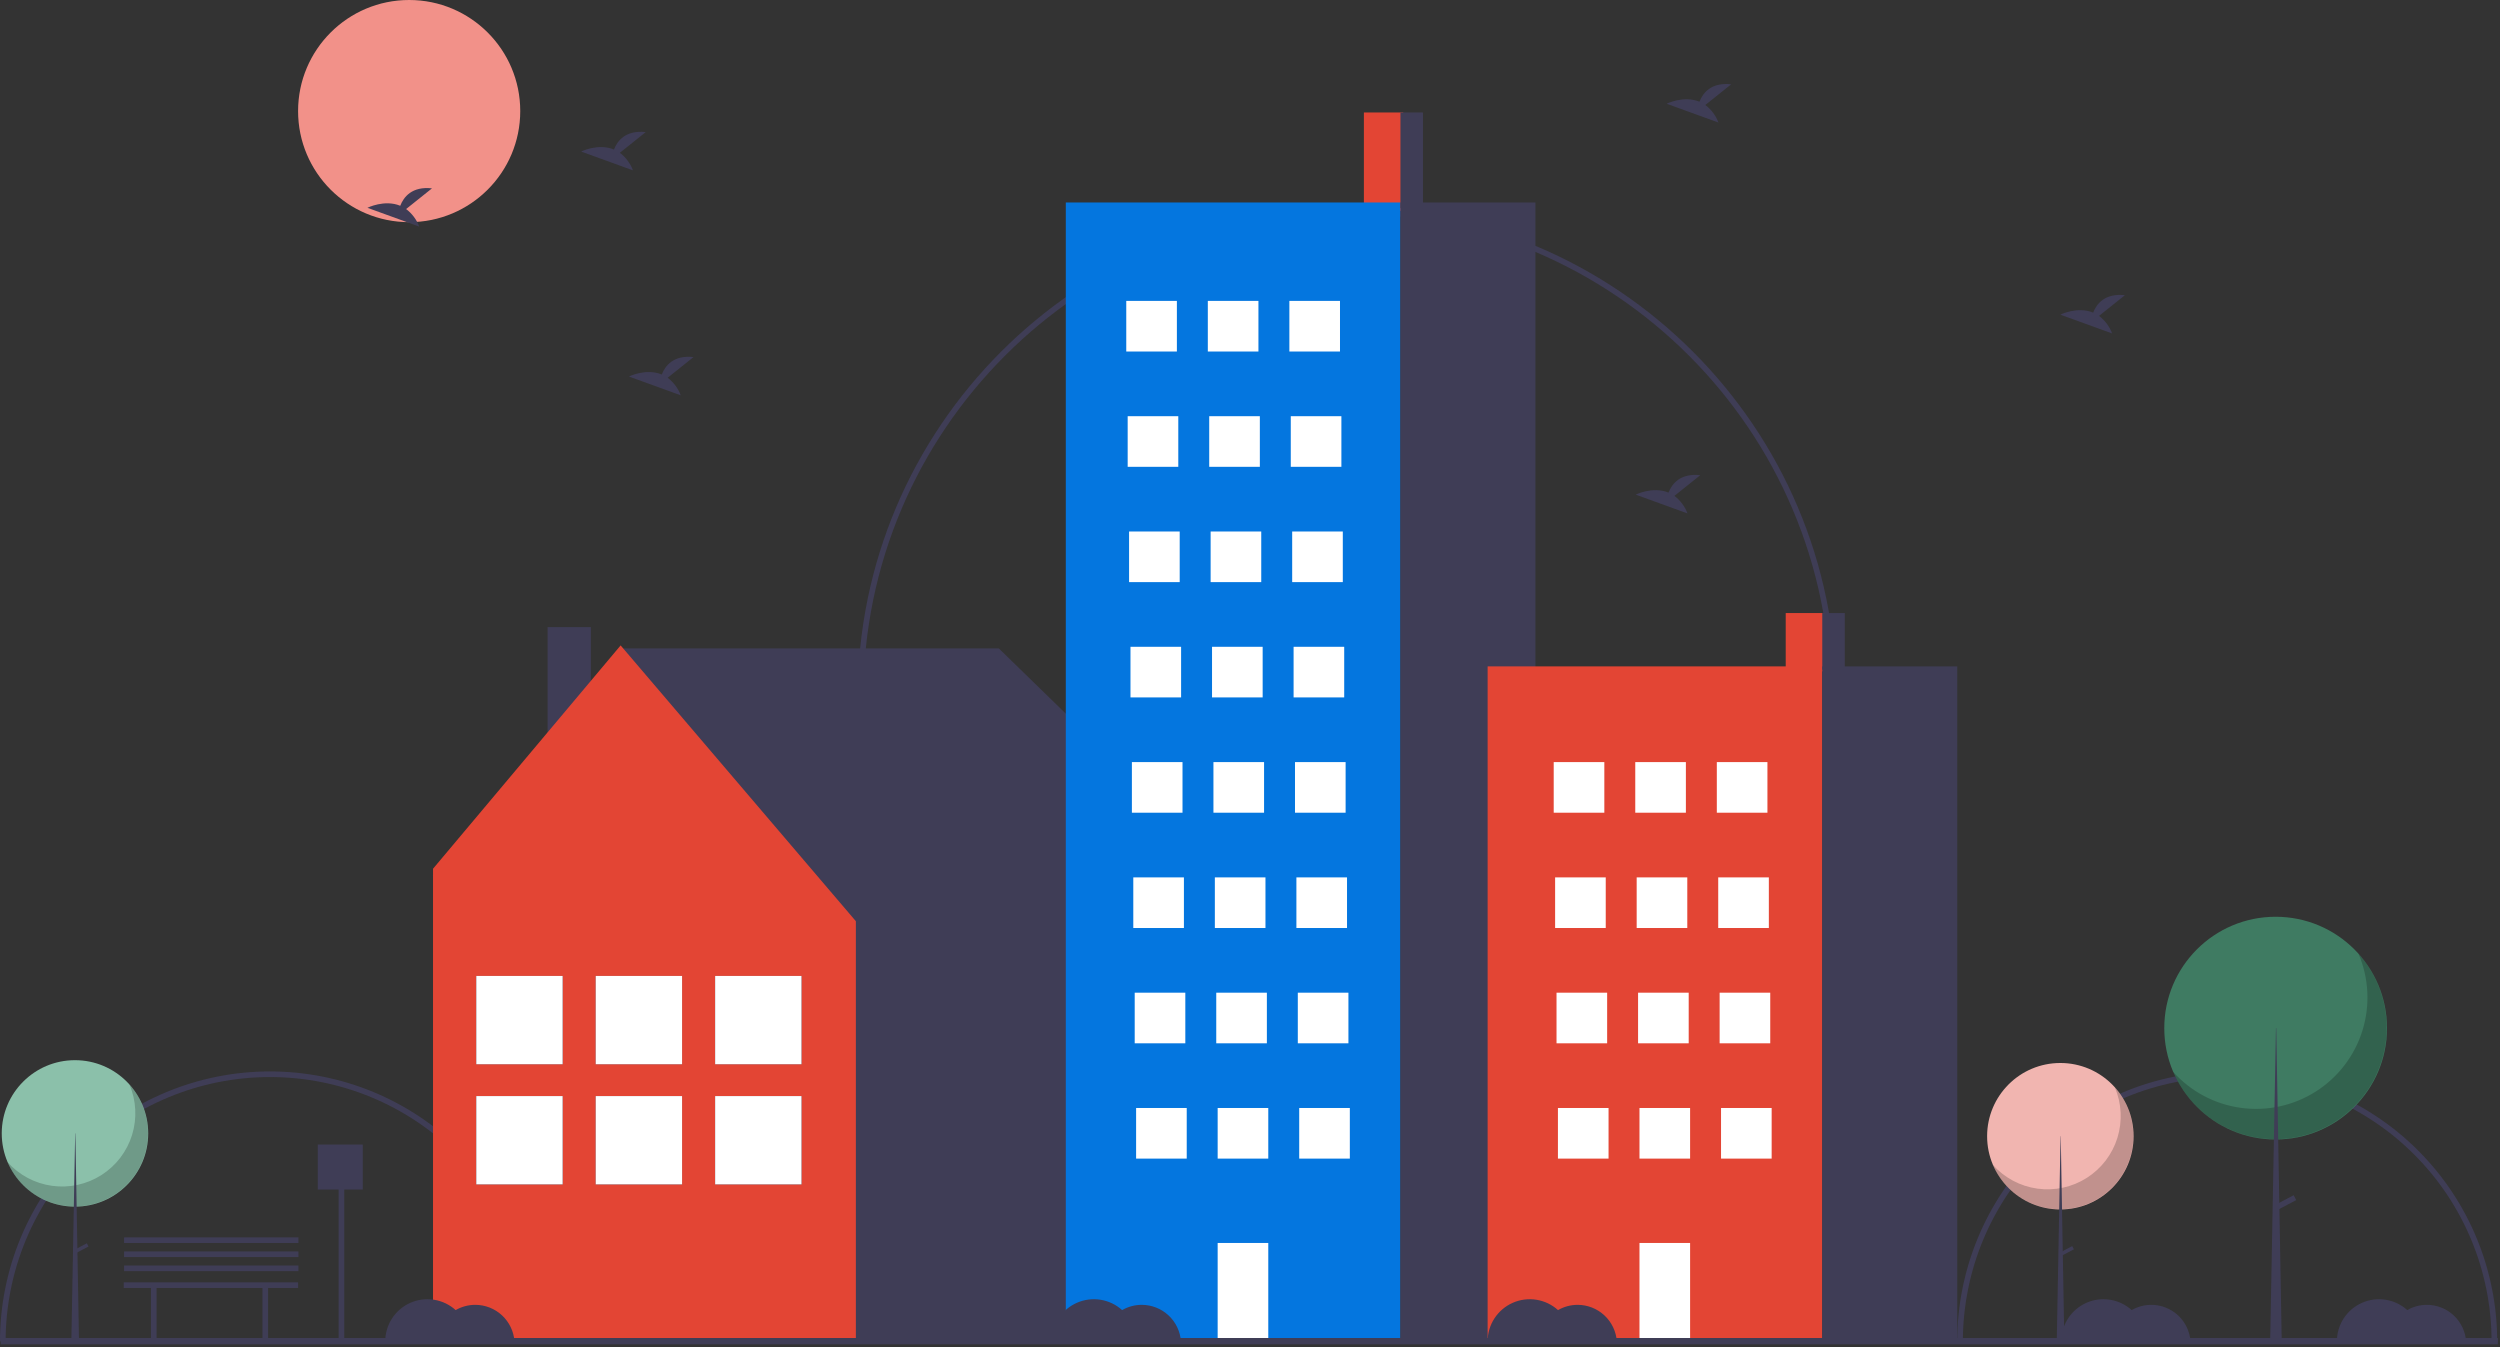<svg width="889" height="479" viewBox="0 0 889 479" fill="none" xmlns="http://www.w3.org/2000/svg">
<rect x="0" y="0" width="889" height="479" fill="#333333" stroke="none"/>
<g clip-path="url(#clip0)">
<path d="M192 477H190C190 452.07 180.097 428.16 162.468 410.532C144.84 392.904 120.93 383 96 383C71.07 383 47.16 392.904 29.532 410.532C11.904 428.16 2 452.07 2 477H6.10352e-05C6.14146e-05 451.539 10.114 427.121 28.118 409.118C46.121 391.114 70.539 381 96 381C121.461 381 145.879 391.114 163.882 409.118C181.886 427.121 192 451.539 192 477V477Z" fill="#3F3D56"/>
<path d="M888 477H886C886 452.07 876.096 428.16 858.468 410.532C840.84 392.904 816.93 383 792 383C767.07 383 743.16 392.904 725.532 410.532C707.904 428.16 698 452.07 698 477H696C696 451.539 706.114 427.121 724.118 409.118C742.121 391.114 766.539 381 792 381C817.461 381 841.879 391.114 859.882 409.118C877.886 427.121 888 451.539 888 477V477Z" fill="#3F3D56"/>
<path d="M653 248H651C651 153.159 573.841 76 479 76C384.159 76 307 153.159 307 248H305C305 152.056 383.056 74 479 74C574.944 74 653 152.056 653 248Z" fill="#3F3D56"/>
<path d="M145.5 79C167.315 79 185 61.315 185 39.5C185 17.685 167.315 0 145.5 0C123.685 0 106 17.685 106 39.5C106 61.315 123.685 79 145.5 79Z" fill="#F29189"/>
<path d="M153.891 311.384L221.752 230.567H355.171L436.705 309.983L435.058 311.042H435.646V476.227H153.984V311.042L153.891 311.384Z" fill="#3F3D56"/>
<path d="M194.719 276.249H210.102V223H194.719V276.249Z" fill="#3F3D56"/>
<path d="M220.694 229.508L304.345 327.581V476.227H153.984V308.924L220.694 229.508Z" fill="#E34534"/>
<path d="M285.014 347.044H254.306V378.442H285.014V347.044Z" fill="#3F3D56"/>
<path d="M285.014 389.767H254.306V421.165H285.014V389.767Z" fill="#3F3D56"/>
<path d="M285.014 347.044H254.306V378.442H285.014V347.044Z" fill="white"/>
<path d="M285.014 389.767H254.306V421.165H285.014V389.767Z" fill="white"/>
<path d="M242.545 347.044H211.838V378.442H242.545V347.044Z" fill="#3F3D56"/>
<path d="M242.545 389.767H211.838V421.165H242.545V389.767Z" fill="#3F3D56"/>
<path d="M242.545 347.044H211.838V378.442H242.545V347.044Z" fill="white"/>
<path d="M242.545 389.767H211.838V421.165H242.545V389.767Z" fill="white"/>
<path d="M200.077 347.044H169.369V378.442H200.077V347.044Z" fill="#3F3D56"/>
<path d="M200.077 389.767H169.369V421.165H200.077V389.767Z" fill="#3F3D56"/>
<path d="M200.077 347.044H169.369V378.442H200.077V347.044Z" fill="white"/>
<path d="M200.077 389.767H169.369V421.165H200.077V389.767Z" fill="white"/>
<path d="M499 40H485V75H499V40Z" fill="#E34534"/>
<path d="M498 72H379V477H498V72Z" fill="#0476DF"/>
<path d="M546 72H498V477H546V72Z" fill="#3F3D56"/>
<path d="M418.5 107H400.5V125H418.5V107Z" fill="white"/>
<path d="M447.5 107H429.5V125H447.5V107Z" fill="white"/>
<path d="M476.5 107H458.5V125H476.5V107Z" fill="white"/>
<path d="M419 148H401V166H419V148Z" fill="white"/>
<path d="M448 148H430V166H448V148Z" fill="white"/>
<path d="M477 148H459V166H477V148Z" fill="white"/>
<path d="M419.5 189H401.5V207H419.5V189Z" fill="white"/>
<path d="M448.5 189H430.5V207H448.5V189Z" fill="white"/>
<path d="M477.5 189H459.5V207H477.5V189Z" fill="white"/>
<path d="M420 230H402V248H420V230Z" fill="white"/>
<path d="M449 230H431V248H449V230Z" fill="white"/>
<path d="M478 230H460V248H478V230Z" fill="white"/>
<path d="M420.5 271H402.5V289H420.5V271Z" fill="white"/>
<path d="M449.5 271H431.5V289H449.5V271Z" fill="white"/>
<path d="M478.5 271H460.5V289H478.5V271Z" fill="white"/>
<path d="M421 312H403V330H421V312Z" fill="white"/>
<path d="M450 312H432V330H450V312Z" fill="white"/>
<path d="M479 312H461V330H479V312Z" fill="white"/>
<path d="M421.5 353H403.5V371H421.5V353Z" fill="white"/>
<path d="M450.5 353H432.5V371H450.5V353Z" fill="white"/>
<path d="M479.5 353H461.5V371H479.5V353Z" fill="white"/>
<path d="M422 394H404V412H422V394Z" fill="white"/>
<path d="M451 394H433V412H451V394Z" fill="white"/>
<path d="M451 442H433V476H451V442Z" fill="white"/>
<path d="M480 394H462V412H480V394Z" fill="white"/>
<path d="M506 40H498V74H506V40Z" fill="#3F3D56"/>
<path d="M649 218H635V238.744H649V218Z" fill="#E34534"/>
<path d="M648 236.966H529V477H648V236.966Z" fill="#E34534"/>
<path d="M696 236.966H648V477H696V236.966Z" fill="#3F3D56"/>
<path d="M570.5 271H552.5V289H570.5V271Z" fill="white"/>
<path d="M599.5 271H581.5V289H599.5V271Z" fill="white"/>
<path d="M628.5 271H610.5V289H628.5V271Z" fill="white"/>
<path d="M571 312H553V330H571V312Z" fill="white"/>
<path d="M600 312H582V330H600V312Z" fill="white"/>
<path d="M629 312H611V330H629V312Z" fill="white"/>
<path d="M571.5 353H553.5V371H571.5V353Z" fill="white"/>
<path d="M600.5 353H582.5V371H600.5V353Z" fill="white"/>
<path d="M629.5 353H611.5V371H629.5V353Z" fill="white"/>
<path d="M572 394H554V412H572V394Z" fill="white"/>
<path d="M601 394H583V412H601V394Z" fill="white"/>
<path d="M601 442H583V476H601V442Z" fill="white"/>
<path d="M630 394H612V412H630V394Z" fill="white"/>
<path d="M656 218H648V238.151H656V218Z" fill="#3F3D56"/>
<path d="M888.244 475.792H0.244V478.033H888.244V475.792Z" fill="#3F3D56"/>
<path d="M732.66 430.081C747.041 430.081 758.7 418.422 758.7 404.041C758.7 389.659 747.041 378 732.66 378C718.278 378 706.619 389.659 706.619 404.041C706.619 418.422 718.278 430.081 732.66 430.081Z" fill="#F1B5B0"/>
<path opacity="0.2" d="M752.03 386.647C754.459 392.329 754.789 398.69 752.96 404.592C751.131 410.495 747.263 415.554 742.047 418.868C736.831 422.181 730.607 423.531 724.487 422.677C718.367 421.824 712.75 418.822 708.639 414.208C710.123 417.679 712.344 420.787 715.148 423.315C717.951 425.843 721.272 427.731 724.878 428.848C728.484 429.965 732.289 430.286 736.031 429.786C739.774 429.287 743.362 427.98 746.549 425.955C749.736 423.931 752.444 421.239 754.487 418.064C756.53 414.889 757.858 411.308 758.379 407.569C758.901 403.83 758.603 400.022 757.507 396.41C756.41 392.797 754.542 389.466 752.03 386.647V386.647Z" fill="black"/>
<path d="M732.731 404.041H732.803L734.09 477.87H731.372L732.731 404.041Z" fill="#3F3D56"/>
<path d="M737.473 444.255L736.873 443.116L732.568 445.382L733.168 446.521L737.473 444.255Z" fill="#3F3D56"/>
<path d="M809.218 405.199C831.089 405.199 848.818 387.469 848.818 365.599C848.818 343.729 831.089 326 809.218 326C787.348 326 769.619 343.729 769.619 365.599C769.619 387.469 787.348 405.199 809.218 405.199Z" fill="#3F7B62"/>
<path opacity="0.2" d="M838.675 339.15C842.369 347.79 842.87 357.463 840.089 366.438C837.308 375.414 831.425 383.108 823.493 388.147C815.562 393.185 806.097 395.238 796.79 393.94C787.483 392.642 778.941 388.077 772.691 381.061C774.947 386.34 778.324 391.065 782.588 394.909C786.852 398.753 791.901 401.624 797.384 403.324C802.868 405.023 808.655 405.509 814.346 404.75C820.036 403.99 825.493 402.003 830.339 398.925C835.185 395.847 839.304 391.752 842.411 386.924C845.517 382.096 847.537 376.651 848.329 370.965C849.122 365.279 848.67 359.489 847.003 353.995C845.335 348.502 842.494 343.436 838.675 339.15V339.15Z" fill="black"/>
<path d="M809.327 365.599H809.436L811.394 477.87H807.26L809.327 365.599Z" fill="#3F3D56"/>
<path d="M816.538 426.752L815.625 425.02L809.079 428.466L809.992 430.199L816.538 426.752Z" fill="#3F3D56"/>
<path d="M26.66 429.081C41.041 429.081 52.7 417.422 52.7 403.041C52.7 388.659 41.041 377 26.66 377C12.278 377 0.619 388.659 0.619 403.041C0.619 417.422 12.278 429.081 26.66 429.081Z" fill="#8BC0AA"/>
<path opacity="0.2" d="M46.03 385.647C48.459 391.329 48.789 397.69 46.96 403.592C45.131 409.495 41.263 414.554 36.047 417.868C30.831 421.181 24.607 422.531 18.487 421.677C12.367 420.824 6.75 417.822 2.639 413.208C4.123 416.679 6.344 419.787 9.148 422.315C11.951 424.843 15.271 426.731 18.878 427.848C22.484 428.965 26.29 429.286 30.032 428.786C33.773 428.287 37.362 426.98 40.549 424.955C43.736 422.931 46.444 420.239 48.487 417.064C50.53 413.889 51.858 410.308 52.379 406.569C52.901 402.83 52.603 399.022 51.507 395.41C50.41 391.797 48.542 388.466 46.03 385.647H46.03Z" fill="black"/>
<path d="M26.731 403.041H26.803L28.09 476.87H25.372L26.731 403.041Z" fill="#3F3D56"/>
<path d="M31.473 443.255L30.873 442.116L26.568 444.382L27.168 445.521L31.473 443.255Z" fill="#3F3D56"/>
<path d="M606.413 37.336L615.619 29.973C608.468 29.184 605.529 33.084 604.327 36.171C598.74 33.851 592.657 36.892 592.657 36.892L611.076 43.578C610.147 41.097 608.53 38.931 606.413 37.336V37.336Z" fill="#3F3D56"/>
<path d="M144.413 74.336L153.619 66.973C146.468 66.184 143.529 70.084 142.327 73.171C136.74 70.851 130.657 73.892 130.657 73.892L149.076 80.579C148.147 78.097 146.53 75.931 144.413 74.336V74.336Z" fill="#3F3D56"/>
<path d="M746.413 112.336L755.619 104.973C748.468 104.184 745.529 108.084 744.327 111.171C738.74 108.851 732.657 111.892 732.657 111.892L751.076 118.579C750.147 116.097 748.53 113.931 746.413 112.336V112.336Z" fill="#3F3D56"/>
<path d="M220.413 54.336L229.619 46.973C222.468 46.184 219.529 50.084 218.327 53.171C212.74 50.851 206.657 53.892 206.657 53.892L225.076 60.578C224.147 58.097 222.53 55.931 220.413 54.336V54.336Z" fill="#3F3D56"/>
<path d="M237.413 134.336L246.619 126.973C239.468 126.184 236.529 130.084 235.327 133.171C229.74 130.851 223.657 133.892 223.657 133.892L242.076 140.579C241.147 138.097 239.53 135.931 237.413 134.336V134.336Z" fill="#3F3D56"/>
<path d="M595.413 176.336L604.619 168.973C597.468 168.184 594.529 172.084 593.327 175.171C587.74 172.851 581.657 175.892 581.657 175.892L600.076 182.579C599.147 180.097 597.53 177.931 595.413 176.336Z" fill="#3F3D56"/>
<path d="M106 456H44V458H53.669V477H55.669V458H93.331V477H95.331V458H106V456Z" fill="#3F3D56"/>
<path d="M169 464C166.553 464 164.149 464.645 162.031 465.87C159.879 463.924 157.209 462.645 154.345 462.188C151.481 461.73 148.545 462.114 145.895 463.292C143.244 464.471 140.993 466.394 139.414 468.827C137.835 471.26 136.997 474.099 137 477H182.95C182.699 473.471 181.121 470.168 178.533 467.756C175.944 465.343 172.538 464.001 169 464V464Z" fill="#3F3D56"/>
<path d="M406 464C403.553 464 401.149 464.645 399.03 465.87C396.879 463.924 394.209 462.645 391.345 462.188C388.481 461.73 385.545 462.114 382.895 463.292C380.244 464.471 377.993 466.394 376.414 468.827C374.835 471.26 373.997 474.099 374 477H419.95C419.699 473.471 418.121 470.168 415.533 467.756C412.944 465.343 409.538 464.001 406 464V464Z" fill="#3F3D56"/>
<path d="M561 464C558.553 464 556.149 464.645 554.031 465.87C551.879 463.924 549.209 462.645 546.345 462.188C543.481 461.73 540.545 462.114 537.895 463.292C535.244 464.471 532.993 466.394 531.414 468.827C529.835 471.26 528.997 474.099 529 477H574.95C574.699 473.471 573.121 470.168 570.533 467.756C567.944 465.343 564.538 464.001 561 464V464Z" fill="#3F3D56"/>
<path d="M765 464C762.553 464 760.149 464.645 758.031 465.87C755.879 463.924 753.209 462.645 750.345 462.188C747.481 461.73 744.545 462.114 741.895 463.292C739.244 464.471 736.993 466.394 735.414 468.827C733.835 471.26 732.997 474.099 733 477H778.95C778.699 473.471 777.121 470.168 774.533 467.756C771.944 465.343 768.538 464.001 765 464V464Z" fill="#3F3D56"/>
<path d="M863 464C860.553 464 858.149 464.645 856.031 465.87C853.879 463.924 851.209 462.645 848.345 462.188C845.481 461.73 842.545 462.114 839.895 463.292C837.244 464.471 834.993 466.394 833.414 468.827C831.835 471.26 830.997 474.099 831 477H876.95C876.699 473.471 875.121 470.168 872.532 467.756C869.944 465.343 866.538 464.001 863 464V464Z" fill="#3F3D56"/>
<path d="M129 407H113V423H120.417V476.912H122.417V423H129V407Z" fill="#3F3D56"/>
<path d="M106.122 450.016H44.122V452.016H106.122V450.016Z" fill="#3F3D56"/>
<path d="M106.122 445.016H44.122V447.016H106.122V445.016Z" fill="#3F3D56"/>
<path d="M106.122 440.016H44.122V442.016H106.122V440.016Z" fill="#3F3D56"/>
</g>
<defs>
<clipPath id="clip0">
<rect width="888.244" height="478.033" fill="white"/>
</clipPath>
</defs>
</svg>
